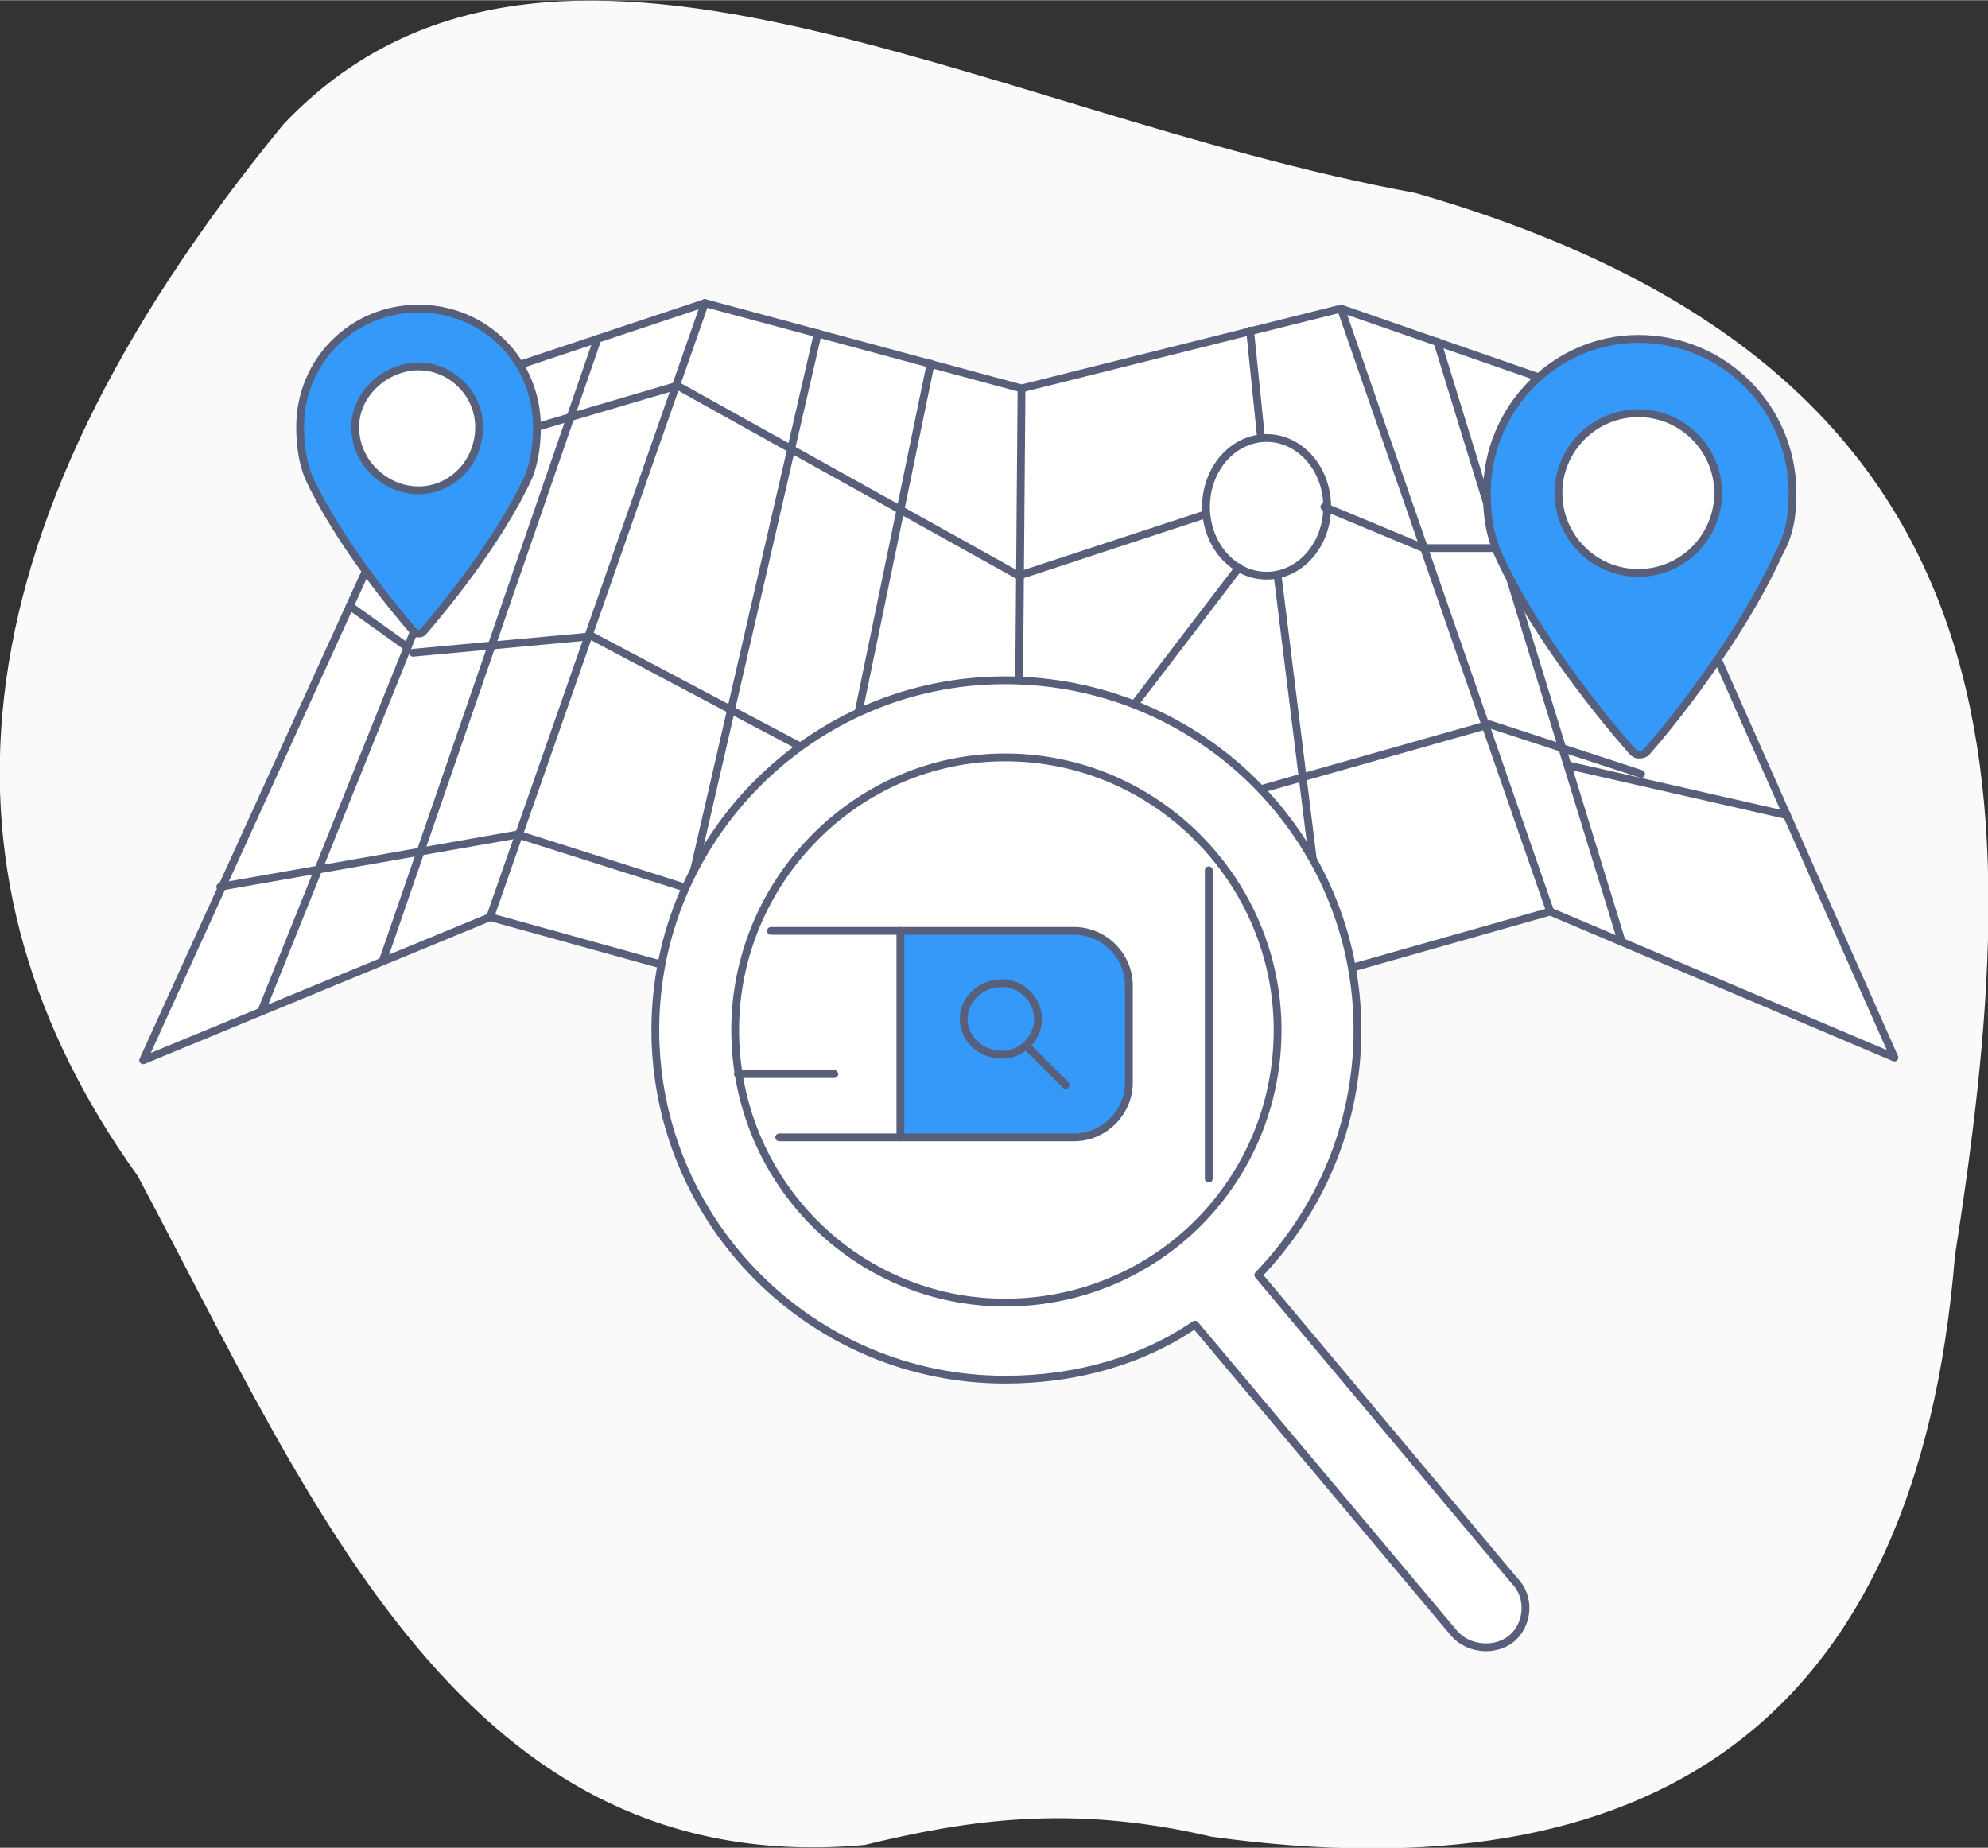 <?xml version="1.0" encoding="UTF-8"?>
<!DOCTYPE svg PUBLIC "-//W3C//DTD SVG 1.1//EN" "http://www.w3.org/Graphics/SVG/1.1/DTD/svg11.dtd">
<!-- Creator: CorelDRAW X8 -->
<svg xmlns="http://www.w3.org/2000/svg" xml:space="preserve" width="127.5mm" height="118.52mm" version="1.1" style="shape-rendering:geometricPrecision; text-rendering:geometricPrecision; image-rendering:optimizeQuality; fill-rule:evenodd; clip-rule:evenodd"
viewBox="0 0 722 671"
 xmlns:xlink="http://www.w3.org/1999/xlink">
 <rect x="0" y="0" width="722" height="671" fill="#333333" stroke="none"/>
 <defs>
  <style type="text/css">
   <![CDATA[
    .str1 {stroke:#585F7B;stroke-width:2.831}
    .str0 {stroke:#585F7B;stroke-width:2.831;stroke-linecap:round;stroke-linejoin:round}
    .fil2 {fill:none}
    .fil3 {fill:#3599F9}
    .fil0 {fill:#FAFAFA}
    .fil4 {fill:white}
    .fil1 {fill:white}
   ]]>
  </style>
 </defs>
 <g id="Слой_x0020_1">
  <g id="_2430625234416">
   <path class="fil0" d="M440 667c159,22 256,-40 270,-211 26,-167 30,-321 -196,-386 -158,-29 -315,-126 -411,-25 -124,151 -129,276 -53,382 64,120 119,256 264,243 37,-9 75,-15 126,-3z"/>
   <g>
    <polygon class="fil1 str0" points="163,141 52,385 178,333 369,386 563,331 688,384 582,145 487,112 371,141 256,110 "/>
    <line class="fil2 str0" x1="256" y1="110" x2="178" y2= "333" />
    <line class="fil2 str0" x1="371" y1="141" x2="369" y2= "386" />
    <line class="fil2 str0" x1="487" y1="112" x2="563" y2= "331" />
    <line class="fil2 str0" x1="80" y1="322" x2="188" y2= "303" />
    <line class="fil2 str0" x1="217" y1="123" x2="139" y2= "349" />
    <line class="fil2 str0" x1="95" y1="367" x2="189" y2= "133" />
    <line class="fil2 str0" x1="127" y1="220" x2="148" y2= "235" />
    <polyline class="fil2 str0" points="195,155 246,140 370,209 437,187 "/>
    <ellipse class="fil2 str0" cx="460" cy="184" rx="22" ry="25"/>
    <line class="fil2 str0" x1="454" y1="120" x2="458" y2= "159" />
    <line class="fil2 str0" x1="464" y1="209" x2="482" y2= "354" />
    <polyline class="fil2 str0" points="450,206 369,312 420,371 "/>
    <line class="fil2 str0" x1="290" y1="364" x2="338" y2= "132" />
    <line class="fil2 str0" x1="297" y1="121" x2="244" y2= "351" />
    <line class="fil2 str0" x1="251" y1="323" x2="188" y2= "303" />
    <polyline class="fil2 str0" points="481,184 517,199 565,199 "/>
    <line class="fil2 str0" x1="589" y1="342" x2="522" y2= "124" />
    <line class="fil2 str0" x1="649" y1="296" x2="570" y2= "278" />
    <g>
     <path class="fil3 str1" d="M152 112c-24,0 -43,19 -43,43 0,7 1,13 3,18 11,24 32,49 38,56 1,1 1,1 2,1 1,0 1,0 2,-1 6,-7 27,-32 38,-56 2,-5 3,-11 3,-18 0,-24 -19,-43 -43,-43z"/>
     <path class="fil4 str1" d="M152 178c-12,0 -23,-10 -23,-23 0,-12 11,-22 23,-22 12,0 22,10 22,22 0,13 -10,23 -22,23z"/>
    </g>
    <g>
     <path class="fil3 str1" d="M595 123c-30,0 -55,25 -55,56 0,8 1,15 4,22 14,31 41,63 49,72 1,1 2,1 2,1 1,0 2,0 3,-1 8,-9 34,-41 48,-72 4,-7 5,-14 5,-22 0,-31 -25,-56 -56,-56z"/>
     <path class="fil4 str1" d="M595 208c-16,0 -29,-13 -29,-29 0,-16 13,-29 29,-29 16,0 29,13 29,29 0,16 -13,29 -29,29z"/>
    </g>
    <polyline class="fil2 str0" points="150,237 215,231 368,312 541,263 596,281 "/>
   </g>
   <g>
    <path class="fil4 str0" d="M365 247c71,0 128,57 128,127 0,35 -14,66 -36,89l93 111c6,6 5,16 -1,21l0 0c-6,5 -16,4 -21,-2l-94 -112c-19,13 -43,20 -69,20 -70,0 -127,-57 -127,-127 0,-70 57,-127 127,-127z"/>
    <path class="fil4 str0" d="M365 275c55,0 99,45 99,99 0,55 -44,99 -99,99 -54,0 -98,-44 -98,-99 0,-54 44,-99 98,-99z"/>
    <path class="fil3 str0" d="M327 338l63 0c11,0 20,9 20,20l0 35c0,11 -9,20 -20,20l-63 0 0 -75z"/>
    <path class="fil2 str0" d="M373 380l14 14m-23 -37c7,0 13,6 13,13 0,7 -6,13 -13,13 -8,0 -14,-6 -14,-13 0,-7 6,-13 14,-13z"/>
    <line class="fil2 str0" x1="327" y1="338" x2="280" y2= "338" />
    <line class="fil2 str0" x1="327" y1="413" x2="283" y2= "413" />
    <line class="fil2 str0" x1="268" y1="390" x2="303" y2= "390" />
    <line class="fil2 str0" x1="439" y1="316" x2="439" y2= "428" />
   </g>
  </g>
 </g>
</svg>
